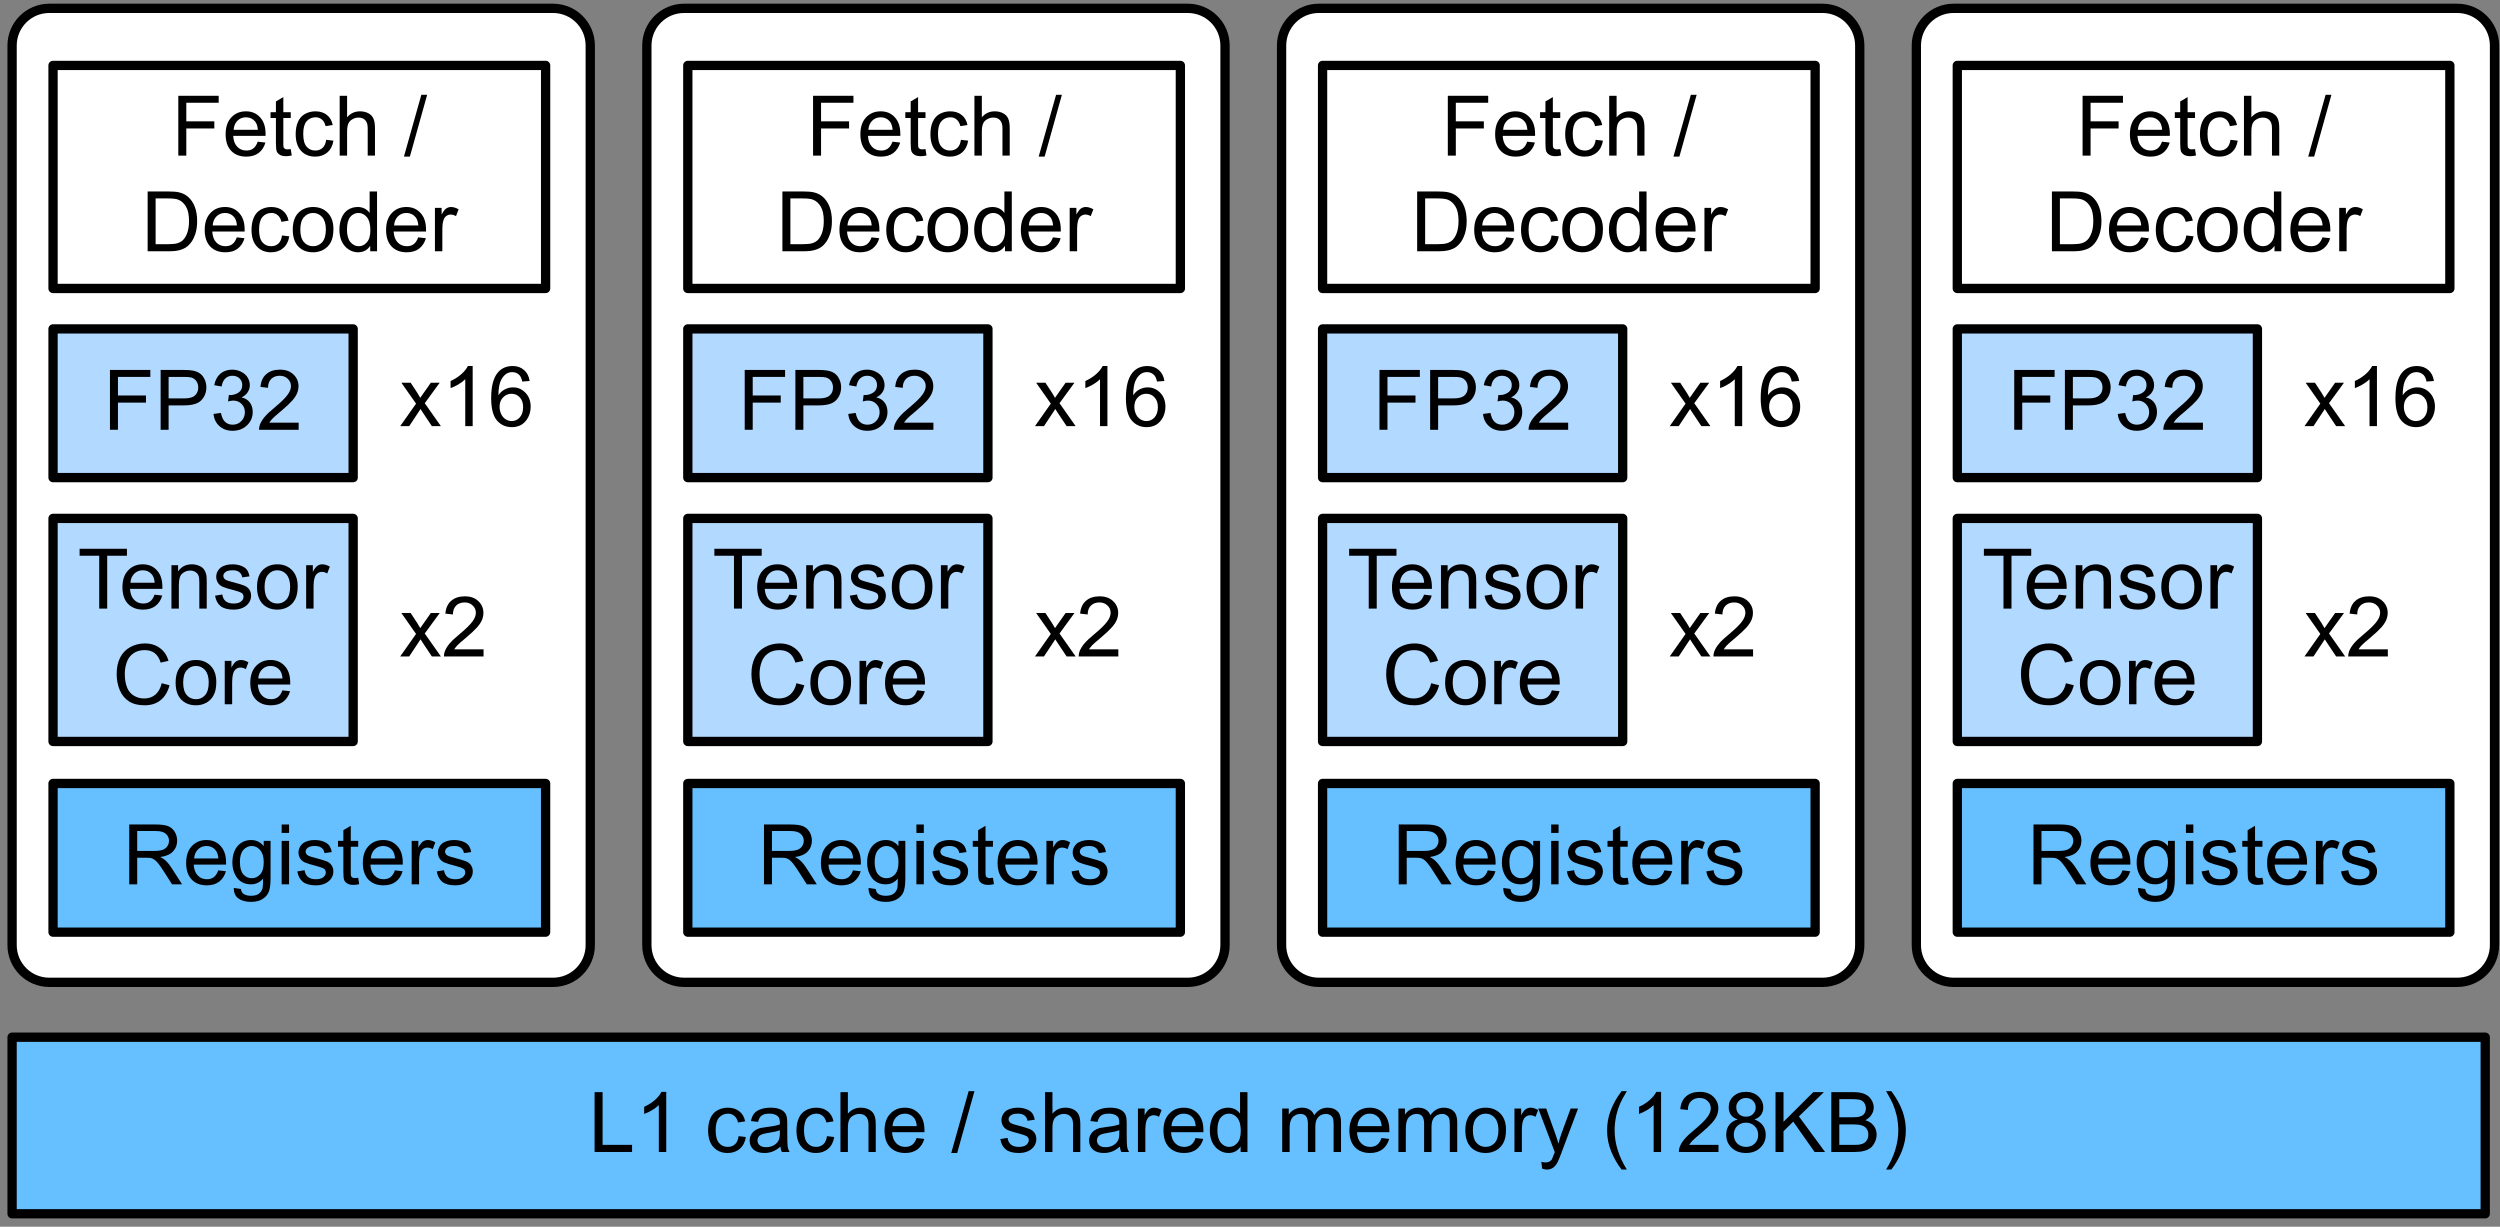 <?xml version="1.0" encoding="UTF-8"?>
<svg xmlns="http://www.w3.org/2000/svg" xmlns:xlink="http://www.w3.org/1999/xlink" width="269pt" height="132pt" viewBox="0 0 269 132" version="1.1">
<rect x="0" y="0" width="269" height="132" fill="#808080" stroke="none"/>
<defs>
<g>
<symbol overflow="visible" id="glyph0-0">
<path style="stroke:none;" d="M 1.125 0 L 1.125 -5.625 L 5.625 -5.625 L 5.625 0 Z M 1.266 -0.141 L 5.484 -0.141 L 5.484 -5.484 L 1.266 -5.484 Z M 1.266 -0.141 "/>
</symbol>
<symbol overflow="visible" id="glyph0-1">
<path style="stroke:none;" d="M 0.734 0 L 0.734 -6.438 L 5.078 -6.438 L 5.078 -5.688 L 1.594 -5.688 L 1.594 -3.688 L 4.609 -3.688 L 4.609 -2.922 L 1.594 -2.922 L 1.594 0 Z M 0.734 0 "/>
</symbol>
<symbol overflow="visible" id="glyph0-2">
<path style="stroke:none;" d="M 0.688 0 L 0.688 -6.438 L 3.125 -6.438 C 3.551 -6.438 3.879 -6.414 4.109 -6.375 C 4.422 -6.32 4.68 -6.223 4.891 -6.078 C 5.109 -5.93 5.281 -5.723 5.406 -5.453 C 5.539 -5.191 5.609 -4.898 5.609 -4.578 C 5.609 -4.023 5.43 -3.562 5.078 -3.188 C 4.734 -2.812 4.109 -2.625 3.203 -2.625 L 1.547 -2.625 L 1.547 0 Z M 1.547 -3.375 L 3.219 -3.375 C 3.758 -3.375 4.145 -3.477 4.375 -3.688 C 4.613 -3.895 4.734 -4.18 4.734 -4.547 C 4.734 -4.816 4.664 -5.047 4.531 -5.234 C 4.395 -5.43 4.211 -5.562 3.984 -5.625 C 3.848 -5.664 3.582 -5.688 3.188 -5.688 L 1.547 -5.688 Z M 1.547 -3.375 "/>
</symbol>
<symbol overflow="visible" id="glyph0-3">
<path style="stroke:none;" d="M 0.375 -1.703 L 1.172 -1.812 C 1.266 -1.363 1.414 -1.039 1.625 -0.844 C 1.844 -0.645 2.113 -0.547 2.438 -0.547 C 2.801 -0.547 3.109 -0.672 3.359 -0.922 C 3.617 -1.18 3.75 -1.504 3.75 -1.891 C 3.75 -2.254 3.629 -2.551 3.391 -2.781 C 3.16 -3.02 2.863 -3.141 2.5 -3.141 C 2.344 -3.141 2.156 -3.109 1.938 -3.047 L 2.031 -3.75 C 2.082 -3.738 2.125 -3.734 2.156 -3.734 C 2.488 -3.734 2.789 -3.82 3.062 -4 C 3.332 -4.176 3.469 -4.445 3.469 -4.812 C 3.469 -5.102 3.367 -5.344 3.172 -5.531 C 2.973 -5.719 2.719 -5.812 2.406 -5.812 C 2.102 -5.812 1.848 -5.711 1.641 -5.516 C 1.441 -5.328 1.312 -5.039 1.25 -4.656 L 0.453 -4.797 C 0.555 -5.328 0.773 -5.738 1.109 -6.031 C 1.453 -6.32 1.879 -6.469 2.391 -6.469 C 2.742 -6.469 3.066 -6.391 3.359 -6.234 C 3.66 -6.086 3.891 -5.883 4.047 -5.625 C 4.203 -5.363 4.281 -5.086 4.281 -4.797 C 4.281 -4.516 4.203 -4.258 4.047 -4.031 C 3.898 -3.801 3.68 -3.617 3.391 -3.484 C 3.773 -3.398 4.07 -3.219 4.281 -2.938 C 4.488 -2.664 4.594 -2.32 4.594 -1.906 C 4.594 -1.344 4.383 -0.863 3.969 -0.469 C 3.562 -0.082 3.047 0.109 2.422 0.109 C 1.859 0.109 1.391 -0.055 1.016 -0.391 C 0.641 -0.723 0.426 -1.16 0.375 -1.703 Z M 0.375 -1.703 "/>
</symbol>
<symbol overflow="visible" id="glyph0-4">
<path style="stroke:none;" d="M 4.531 -0.766 L 4.531 0 L 0.266 0 C 0.266 -0.188 0.297 -0.367 0.359 -0.547 C 0.473 -0.836 0.648 -1.125 0.891 -1.406 C 1.129 -1.688 1.473 -2.008 1.922 -2.375 C 2.617 -2.957 3.086 -3.414 3.328 -3.75 C 3.578 -4.082 3.703 -4.398 3.703 -4.703 C 3.703 -5.016 3.586 -5.273 3.359 -5.484 C 3.141 -5.703 2.852 -5.812 2.5 -5.812 C 2.113 -5.812 1.805 -5.695 1.578 -5.469 C 1.348 -5.238 1.234 -4.922 1.234 -4.516 L 0.422 -4.609 C 0.473 -5.211 0.68 -5.672 1.047 -5.984 C 1.41 -6.305 1.898 -6.469 2.516 -6.469 C 3.129 -6.469 3.613 -6.297 3.969 -5.953 C 4.332 -5.609 4.516 -5.188 4.516 -4.688 C 4.516 -4.426 4.461 -4.172 4.359 -3.922 C 4.254 -3.672 4.078 -3.406 3.828 -3.125 C 3.586 -2.852 3.188 -2.477 2.625 -2 C 2.145 -1.602 1.836 -1.332 1.703 -1.188 C 1.566 -1.039 1.457 -0.898 1.375 -0.766 Z M 4.531 -0.766 "/>
</symbol>
<symbol overflow="visible" id="glyph0-5">
<path style="stroke:none;" d="M 3.781 -1.5 L 4.609 -1.406 C 4.473 -0.926 4.227 -0.551 3.875 -0.281 C 3.531 -0.02 3.086 0.109 2.547 0.109 C 1.867 0.109 1.328 -0.098 0.922 -0.516 C 0.523 -0.941 0.328 -1.535 0.328 -2.297 C 0.328 -3.078 0.531 -3.68 0.938 -4.109 C 1.344 -4.547 1.867 -4.766 2.516 -4.766 C 3.141 -4.766 3.645 -4.551 4.031 -4.125 C 4.426 -3.707 4.625 -3.113 4.625 -2.344 C 4.625 -2.289 4.625 -2.219 4.625 -2.125 L 1.141 -2.125 C 1.172 -1.613 1.316 -1.223 1.578 -0.953 C 1.836 -0.68 2.164 -0.547 2.562 -0.547 C 2.852 -0.547 3.098 -0.617 3.297 -0.766 C 3.504 -0.922 3.664 -1.164 3.781 -1.5 Z M 1.188 -2.781 L 3.797 -2.781 C 3.766 -3.176 3.664 -3.473 3.5 -3.672 C 3.25 -3.973 2.922 -4.125 2.516 -4.125 C 2.148 -4.125 1.844 -4 1.594 -3.75 C 1.352 -3.508 1.219 -3.188 1.188 -2.781 Z M 1.188 -2.781 "/>
</symbol>
<symbol overflow="visible" id="glyph0-6">
<path style="stroke:none;" d="M 2.328 -0.703 L 2.438 -0.016 C 2.207 0.035 2.008 0.062 1.844 0.062 C 1.551 0.062 1.328 0.016 1.172 -0.078 C 1.016 -0.172 0.898 -0.289 0.828 -0.438 C 0.766 -0.582 0.734 -0.891 0.734 -1.359 L 0.734 -4.047 L 0.156 -4.047 L 0.156 -4.672 L 0.734 -4.672 L 0.734 -5.828 L 1.531 -6.297 L 1.531 -4.672 L 2.328 -4.672 L 2.328 -4.047 L 1.531 -4.047 L 1.531 -1.328 C 1.531 -1.098 1.539 -0.953 1.562 -0.891 C 1.594 -0.828 1.641 -0.773 1.703 -0.734 C 1.766 -0.691 1.852 -0.672 1.969 -0.672 C 2.062 -0.672 2.18 -0.68 2.328 -0.703 Z M 2.328 -0.703 "/>
</symbol>
<symbol overflow="visible" id="glyph0-7">
<path style="stroke:none;" d="M 3.641 -1.703 L 4.422 -1.609 C 4.336 -1.066 4.117 -0.645 3.766 -0.344 C 3.41 -0.039 2.977 0.109 2.469 0.109 C 1.832 0.109 1.32 -0.098 0.938 -0.516 C 0.551 -0.93 0.359 -1.531 0.359 -2.312 C 0.359 -2.82 0.441 -3.266 0.609 -3.641 C 0.773 -4.016 1.023 -4.297 1.359 -4.484 C 1.703 -4.672 2.078 -4.766 2.484 -4.766 C 2.984 -4.766 3.395 -4.633 3.719 -4.375 C 4.039 -4.125 4.25 -3.766 4.344 -3.297 L 3.578 -3.172 C 3.504 -3.484 3.375 -3.719 3.188 -3.875 C 3 -4.039 2.773 -4.125 2.516 -4.125 C 2.109 -4.125 1.781 -3.977 1.531 -3.688 C 1.289 -3.406 1.172 -2.957 1.172 -2.344 C 1.172 -1.707 1.289 -1.25 1.531 -0.969 C 1.77 -0.688 2.082 -0.547 2.469 -0.547 C 2.781 -0.547 3.039 -0.641 3.25 -0.828 C 3.457 -1.016 3.586 -1.305 3.641 -1.703 Z M 3.641 -1.703 "/>
</symbol>
<symbol overflow="visible" id="glyph0-8">
<path style="stroke:none;" d="M 0.594 0 L 0.594 -6.438 L 1.391 -6.438 L 1.391 -4.125 C 1.754 -4.551 2.219 -4.766 2.781 -4.766 C 3.125 -4.766 3.422 -4.695 3.672 -4.562 C 3.93 -4.426 4.113 -4.238 4.219 -4 C 4.332 -3.758 4.391 -3.41 4.391 -2.953 L 4.391 0 L 3.609 0 L 3.609 -2.953 C 3.609 -3.348 3.52 -3.633 3.344 -3.812 C 3.176 -4 2.938 -4.094 2.625 -4.094 C 2.383 -4.094 2.16 -4.031 1.953 -3.906 C 1.742 -3.789 1.598 -3.629 1.516 -3.422 C 1.43 -3.211 1.391 -2.922 1.391 -2.547 L 1.391 0 Z M 0.594 0 "/>
</symbol>
<symbol overflow="visible" id="glyph0-9">
<path style="stroke:none;" d=""/>
</symbol>
<symbol overflow="visible" id="glyph0-10">
<path style="stroke:none;" d="M 0 0.109 L 1.875 -6.547 L 2.5 -6.547 L 0.641 0.109 Z M 0 0.109 "/>
</symbol>
<symbol overflow="visible" id="glyph0-11">
<path style="stroke:none;" d="M 0.688 0 L 0.688 -6.438 L 2.906 -6.438 C 3.414 -6.438 3.801 -6.406 4.062 -6.344 C 4.426 -6.258 4.738 -6.109 5 -5.891 C 5.344 -5.598 5.598 -5.227 5.766 -4.781 C 5.93 -4.344 6.016 -3.832 6.016 -3.25 C 6.016 -2.758 5.957 -2.328 5.844 -1.953 C 5.727 -1.578 5.582 -1.266 5.406 -1.016 C 5.227 -0.766 5.031 -0.566 4.812 -0.422 C 4.602 -0.285 4.348 -0.18 4.047 -0.109 C 3.754 -0.035 3.41 0 3.016 0 Z M 1.547 -0.766 L 2.922 -0.766 C 3.348 -0.766 3.68 -0.801 3.922 -0.875 C 4.16 -0.957 4.352 -1.07 4.5 -1.219 C 4.695 -1.414 4.852 -1.688 4.969 -2.031 C 5.082 -2.375 5.141 -2.785 5.141 -3.266 C 5.141 -3.941 5.031 -4.457 4.812 -4.812 C 4.594 -5.176 4.32 -5.422 4 -5.547 C 3.77 -5.641 3.406 -5.688 2.906 -5.688 L 1.547 -5.688 Z M 1.547 -0.766 "/>
</symbol>
<symbol overflow="visible" id="glyph0-12">
<path style="stroke:none;" d="M 0.297 -2.328 C 0.297 -3.191 0.535 -3.832 1.016 -4.25 C 1.422 -4.594 1.91 -4.766 2.484 -4.766 C 3.129 -4.766 3.656 -4.555 4.062 -4.141 C 4.469 -3.723 4.672 -3.145 4.672 -2.406 C 4.672 -1.801 4.578 -1.328 4.391 -0.984 C 4.211 -0.641 3.953 -0.367 3.609 -0.172 C 3.266 0.016 2.891 0.109 2.484 0.109 C 1.828 0.109 1.297 -0.098 0.891 -0.516 C 0.492 -0.941 0.297 -1.547 0.297 -2.328 Z M 1.109 -2.328 C 1.109 -1.734 1.238 -1.285 1.5 -0.984 C 1.758 -0.691 2.086 -0.547 2.484 -0.547 C 2.879 -0.547 3.207 -0.691 3.469 -0.984 C 3.727 -1.285 3.859 -1.742 3.859 -2.359 C 3.859 -2.93 3.727 -3.367 3.469 -3.672 C 3.207 -3.973 2.879 -4.125 2.484 -4.125 C 2.086 -4.125 1.758 -3.973 1.5 -3.672 C 1.238 -3.379 1.109 -2.93 1.109 -2.328 Z M 1.109 -2.328 "/>
</symbol>
<symbol overflow="visible" id="glyph0-13">
<path style="stroke:none;" d="M 3.625 0 L 3.625 -0.594 C 3.32 -0.125 2.883 0.109 2.312 0.109 C 1.945 0.109 1.609 0.004 1.297 -0.203 C 0.984 -0.41 0.738 -0.695 0.562 -1.062 C 0.395 -1.426 0.312 -1.848 0.312 -2.328 C 0.312 -2.797 0.391 -3.219 0.547 -3.594 C 0.703 -3.977 0.93 -4.27 1.234 -4.469 C 1.547 -4.664 1.895 -4.766 2.281 -4.766 C 2.562 -4.766 2.812 -4.707 3.031 -4.594 C 3.25 -4.477 3.426 -4.32 3.562 -4.125 L 3.562 -6.438 L 4.359 -6.438 L 4.359 0 Z M 1.125 -2.328 C 1.125 -1.734 1.25 -1.285 1.5 -0.984 C 1.75 -0.691 2.047 -0.547 2.391 -0.547 C 2.734 -0.547 3.023 -0.688 3.266 -0.969 C 3.516 -1.25 3.641 -1.68 3.641 -2.266 C 3.641 -2.898 3.516 -3.367 3.266 -3.672 C 3.016 -3.973 2.711 -4.125 2.359 -4.125 C 2.004 -4.125 1.707 -3.977 1.469 -3.688 C 1.238 -3.395 1.125 -2.941 1.125 -2.328 Z M 1.125 -2.328 "/>
</symbol>
<symbol overflow="visible" id="glyph0-14">
<path style="stroke:none;" d="M 0.578 0 L 0.578 -4.672 L 1.297 -4.672 L 1.297 -3.953 C 1.473 -4.285 1.641 -4.504 1.797 -4.609 C 1.953 -4.711 2.125 -4.766 2.312 -4.766 C 2.57 -4.766 2.844 -4.68 3.125 -4.516 L 2.844 -3.781 C 2.656 -3.895 2.461 -3.953 2.266 -3.953 C 2.098 -3.953 1.941 -3.898 1.797 -3.797 C 1.66 -3.691 1.562 -3.547 1.5 -3.359 C 1.414 -3.078 1.375 -2.77 1.375 -2.438 L 1.375 0 Z M 0.578 0 "/>
</symbol>
<symbol overflow="visible" id="glyph0-15">
<path style="stroke:none;" d="M 0.703 0 L 0.703 -6.438 L 3.562 -6.438 C 4.133 -6.438 4.57 -6.379 4.875 -6.266 C 5.176 -6.148 5.414 -5.945 5.594 -5.656 C 5.77 -5.363 5.859 -5.039 5.859 -4.688 C 5.859 -4.227 5.707 -3.844 5.406 -3.531 C 5.113 -3.219 4.66 -3.02 4.047 -2.938 C 4.266 -2.82 4.438 -2.711 4.562 -2.609 C 4.812 -2.379 5.047 -2.094 5.266 -1.75 L 6.391 0 L 5.312 0 L 4.453 -1.344 C 4.211 -1.727 4.008 -2.02 3.844 -2.219 C 3.688 -2.426 3.539 -2.57 3.406 -2.656 C 3.281 -2.738 3.156 -2.797 3.031 -2.828 C 2.926 -2.848 2.766 -2.859 2.547 -2.859 L 1.562 -2.859 L 1.562 0 Z M 1.562 -3.594 L 3.391 -3.594 C 3.785 -3.594 4.094 -3.633 4.312 -3.719 C 4.531 -3.801 4.695 -3.93 4.812 -4.109 C 4.926 -4.285 4.984 -4.477 4.984 -4.688 C 4.984 -4.988 4.867 -5.238 4.641 -5.438 C 4.422 -5.633 4.07 -5.734 3.594 -5.734 L 1.562 -5.734 Z M 1.562 -3.594 "/>
</symbol>
<symbol overflow="visible" id="glyph0-16">
<path style="stroke:none;" d="M 0.453 0.391 L 1.219 0.5 C 1.25 0.738 1.336 0.91 1.484 1.016 C 1.68 1.16 1.953 1.234 2.297 1.234 C 2.66 1.234 2.941 1.16 3.141 1.016 C 3.336 0.867 3.473 0.664 3.547 0.406 C 3.586 0.238 3.602 -0.098 3.594 -0.609 C 3.25 -0.203 2.82 0 2.312 0 C 1.664 0 1.164 -0.227 0.812 -0.688 C 0.469 -1.156 0.297 -1.711 0.297 -2.359 C 0.297 -2.805 0.375 -3.219 0.531 -3.594 C 0.695 -3.969 0.93 -4.254 1.234 -4.453 C 1.535 -4.66 1.895 -4.766 2.312 -4.766 C 2.863 -4.766 3.316 -4.547 3.672 -4.109 L 3.672 -4.672 L 4.406 -4.672 L 4.406 -0.641 C 4.406 0.086 4.328 0.602 4.172 0.906 C 4.023 1.207 3.789 1.445 3.469 1.625 C 3.156 1.801 2.766 1.891 2.297 1.891 C 1.734 1.891 1.281 1.766 0.938 1.516 C 0.602 1.266 0.441 0.891 0.453 0.391 Z M 1.109 -2.422 C 1.109 -1.805 1.227 -1.359 1.469 -1.078 C 1.707 -0.797 2.008 -0.656 2.375 -0.656 C 2.738 -0.656 3.047 -0.797 3.297 -1.078 C 3.547 -1.359 3.672 -1.797 3.672 -2.391 C 3.672 -2.961 3.539 -3.395 3.281 -3.688 C 3.031 -3.977 2.727 -4.125 2.375 -4.125 C 2.02 -4.125 1.719 -3.977 1.469 -3.688 C 1.227 -3.406 1.109 -2.984 1.109 -2.422 Z M 1.109 -2.422 "/>
</symbol>
<symbol overflow="visible" id="glyph0-17">
<path style="stroke:none;" d="M 0.594 -5.531 L 0.594 -6.438 L 1.391 -6.438 L 1.391 -5.531 Z M 0.594 0 L 0.594 -4.672 L 1.391 -4.672 L 1.391 0 Z M 0.594 0 "/>
</symbol>
<symbol overflow="visible" id="glyph0-18">
<path style="stroke:none;" d="M 0.281 -1.391 L 1.062 -1.516 C 1.102 -1.203 1.223 -0.961 1.422 -0.797 C 1.629 -0.629 1.91 -0.547 2.266 -0.547 C 2.629 -0.547 2.898 -0.617 3.078 -0.766 C 3.254 -0.91 3.344 -1.082 3.344 -1.281 C 3.344 -1.469 3.266 -1.609 3.109 -1.703 C 2.992 -1.773 2.723 -1.867 2.297 -1.984 C 1.711 -2.129 1.305 -2.254 1.078 -2.359 C 0.859 -2.461 0.691 -2.609 0.578 -2.797 C 0.461 -2.984 0.406 -3.191 0.406 -3.422 C 0.406 -3.629 0.453 -3.82 0.547 -4 C 0.641 -4.176 0.77 -4.328 0.938 -4.453 C 1.062 -4.535 1.227 -4.609 1.438 -4.672 C 1.656 -4.734 1.883 -4.766 2.125 -4.766 C 2.488 -4.766 2.805 -4.711 3.078 -4.609 C 3.359 -4.504 3.566 -4.363 3.703 -4.188 C 3.836 -4.008 3.93 -3.77 3.984 -3.469 L 3.203 -3.359 C 3.172 -3.598 3.066 -3.785 2.891 -3.922 C 2.723 -4.055 2.488 -4.125 2.188 -4.125 C 1.82 -4.125 1.562 -4.062 1.406 -3.938 C 1.25 -3.82 1.172 -3.68 1.172 -3.516 C 1.172 -3.41 1.203 -3.32 1.266 -3.25 C 1.328 -3.156 1.43 -3.082 1.578 -3.031 C 1.648 -3 1.879 -2.93 2.266 -2.828 C 2.828 -2.68 3.219 -2.562 3.438 -2.469 C 3.664 -2.375 3.844 -2.234 3.969 -2.047 C 4.094 -1.867 4.156 -1.645 4.156 -1.375 C 4.156 -1.102 4.078 -0.852 3.922 -0.625 C 3.766 -0.395 3.539 -0.211 3.25 -0.078 C 2.969 0.047 2.641 0.109 2.266 0.109 C 1.66 0.109 1.195 -0.016 0.875 -0.266 C 0.562 -0.523 0.363 -0.898 0.281 -1.391 Z M 0.281 -1.391 "/>
</symbol>
<symbol overflow="visible" id="glyph0-19">
<path style="stroke:none;" d="M 0.062 0 L 1.766 -2.422 L 0.188 -4.672 L 1.188 -4.672 L 1.906 -3.578 C 2.031 -3.367 2.133 -3.191 2.219 -3.047 C 2.352 -3.242 2.473 -3.414 2.578 -3.562 L 3.359 -4.672 L 4.312 -4.672 L 2.703 -2.469 L 4.438 0 L 3.469 0 L 2.5 -1.453 L 2.25 -1.844 L 1.031 0 Z M 0.062 0 "/>
</symbol>
<symbol overflow="visible" id="glyph0-20">
<path style="stroke:none;" d="M 3.359 0 L 2.562 0 L 2.562 -5.047 C 2.375 -4.859 2.125 -4.672 1.812 -4.484 C 1.5 -4.305 1.223 -4.176 0.984 -4.094 L 0.984 -4.859 C 1.422 -5.055 1.805 -5.301 2.141 -5.594 C 2.473 -5.895 2.707 -6.188 2.844 -6.469 L 3.359 -6.469 Z M 3.359 0 "/>
</symbol>
<symbol overflow="visible" id="glyph0-21">
<path style="stroke:none;" d="M 4.484 -4.859 L 3.688 -4.797 C 3.625 -5.109 3.523 -5.336 3.391 -5.484 C 3.18 -5.703 2.922 -5.812 2.609 -5.812 C 2.348 -5.812 2.125 -5.742 1.938 -5.609 C 1.688 -5.422 1.488 -5.156 1.344 -4.812 C 1.207 -4.469 1.133 -3.973 1.125 -3.328 C 1.312 -3.609 1.539 -3.816 1.812 -3.953 C 2.094 -4.098 2.383 -4.172 2.688 -4.172 C 3.219 -4.172 3.664 -3.977 4.031 -3.594 C 4.406 -3.207 4.594 -2.707 4.594 -2.094 C 4.594 -1.688 4.504 -1.305 4.328 -0.953 C 4.148 -0.609 3.91 -0.344 3.609 -0.156 C 3.305 0.02 2.961 0.109 2.578 0.109 C 1.922 0.109 1.383 -0.129 0.969 -0.609 C 0.551 -1.098 0.344 -1.898 0.344 -3.016 C 0.344 -4.254 0.57 -5.16 1.031 -5.734 C 1.426 -6.223 1.969 -6.469 2.656 -6.469 C 3.156 -6.469 3.566 -6.32 3.891 -6.031 C 4.211 -5.75 4.41 -5.359 4.484 -4.859 Z M 1.25 -2.094 C 1.25 -1.812 1.305 -1.547 1.422 -1.297 C 1.535 -1.055 1.695 -0.867 1.906 -0.734 C 2.113 -0.609 2.332 -0.547 2.562 -0.547 C 2.895 -0.547 3.18 -0.676 3.422 -0.938 C 3.66 -1.207 3.781 -1.578 3.781 -2.047 C 3.781 -2.492 3.66 -2.844 3.422 -3.094 C 3.191 -3.352 2.895 -3.484 2.531 -3.484 C 2.176 -3.484 1.875 -3.352 1.625 -3.094 C 1.375 -2.844 1.25 -2.508 1.25 -2.094 Z M 1.25 -2.094 "/>
</symbol>
<symbol overflow="visible" id="glyph0-22">
<path style="stroke:none;" d="M 0.656 0 L 0.656 -6.438 L 1.516 -6.438 L 1.516 -0.766 L 4.688 -0.766 L 4.688 0 Z M 0.656 0 "/>
</symbol>
<symbol overflow="visible" id="glyph0-23">
<path style="stroke:none;" d="M 3.641 -0.578 C 3.348 -0.328 3.066 -0.148 2.797 -0.047 C 2.523 0.055 2.234 0.109 1.922 0.109 C 1.41 0.109 1.016 -0.016 0.734 -0.266 C 0.461 -0.516 0.328 -0.836 0.328 -1.234 C 0.328 -1.461 0.379 -1.672 0.484 -1.859 C 0.586 -2.047 0.723 -2.195 0.891 -2.312 C 1.055 -2.426 1.242 -2.516 1.453 -2.578 C 1.609 -2.609 1.844 -2.645 2.156 -2.688 C 2.801 -2.758 3.273 -2.852 3.578 -2.969 C 3.578 -3.07 3.578 -3.141 3.578 -3.172 C 3.578 -3.492 3.504 -3.719 3.359 -3.844 C 3.148 -4.031 2.848 -4.125 2.453 -4.125 C 2.078 -4.125 1.801 -4.055 1.625 -3.922 C 1.445 -3.797 1.316 -3.566 1.234 -3.234 L 0.469 -3.328 C 0.531 -3.66 0.641 -3.926 0.797 -4.125 C 0.961 -4.332 1.195 -4.488 1.5 -4.594 C 1.812 -4.707 2.164 -4.766 2.562 -4.766 C 2.969 -4.766 3.289 -4.719 3.531 -4.625 C 3.781 -4.531 3.961 -4.41 4.078 -4.266 C 4.203 -4.129 4.285 -3.953 4.328 -3.734 C 4.359 -3.598 4.375 -3.359 4.375 -3.016 L 4.375 -1.953 C 4.375 -1.223 4.391 -0.758 4.422 -0.562 C 4.453 -0.363 4.52 -0.176 4.625 0 L 3.797 0 C 3.711 -0.164 3.66 -0.359 3.641 -0.578 Z M 3.578 -2.344 C 3.285 -2.227 2.852 -2.129 2.281 -2.047 C 1.957 -1.992 1.727 -1.938 1.594 -1.875 C 1.457 -1.82 1.352 -1.738 1.281 -1.625 C 1.207 -1.508 1.172 -1.383 1.172 -1.25 C 1.172 -1.039 1.25 -0.863 1.406 -0.719 C 1.562 -0.582 1.797 -0.516 2.109 -0.516 C 2.41 -0.516 2.68 -0.582 2.922 -0.719 C 3.16 -0.852 3.336 -1.035 3.453 -1.266 C 3.535 -1.441 3.578 -1.703 3.578 -2.047 Z M 3.578 -2.344 "/>
</symbol>
<symbol overflow="visible" id="glyph0-24">
<path style="stroke:none;" d="M 0.594 0 L 0.594 -4.672 L 1.297 -4.672 L 1.297 -4.016 C 1.441 -4.242 1.633 -4.426 1.875 -4.562 C 2.125 -4.695 2.406 -4.766 2.719 -4.766 C 3.062 -4.766 3.344 -4.691 3.562 -4.547 C 3.781 -4.41 3.938 -4.211 4.031 -3.953 C 4.406 -4.492 4.883 -4.766 5.469 -4.766 C 5.938 -4.766 6.297 -4.633 6.547 -4.375 C 6.797 -4.125 6.922 -3.734 6.922 -3.203 L 6.922 0 L 6.125 0 L 6.125 -2.938 C 6.125 -3.258 6.098 -3.488 6.047 -3.625 C 6.004 -3.758 5.914 -3.867 5.781 -3.953 C 5.645 -4.047 5.484 -4.094 5.297 -4.094 C 4.973 -4.094 4.703 -3.984 4.484 -3.766 C 4.266 -3.547 4.156 -3.195 4.156 -2.719 L 4.156 0 L 3.359 0 L 3.359 -3.031 C 3.359 -3.383 3.297 -3.648 3.172 -3.828 C 3.047 -4.004 2.836 -4.094 2.547 -4.094 C 2.316 -4.094 2.109 -4.031 1.922 -3.906 C 1.734 -3.789 1.598 -3.617 1.516 -3.391 C 1.43 -3.172 1.391 -2.848 1.391 -2.422 L 1.391 0 Z M 0.594 0 "/>
</symbol>
<symbol overflow="visible" id="glyph0-25">
<path style="stroke:none;" d="M 0.562 1.797 L 0.469 1.062 C 0.645 1.102 0.797 1.125 0.922 1.125 C 1.098 1.125 1.238 1.094 1.344 1.031 C 1.445 0.977 1.535 0.898 1.609 0.797 C 1.648 0.711 1.727 0.516 1.844 0.203 C 1.863 0.16 1.891 0.098 1.922 0.016 L 0.141 -4.672 L 1 -4.672 L 1.969 -1.969 C 2.094 -1.625 2.207 -1.266 2.312 -0.891 C 2.395 -1.242 2.5 -1.598 2.625 -1.953 L 3.625 -4.672 L 4.422 -4.672 L 2.641 0.078 C 2.453 0.586 2.305 0.941 2.203 1.141 C 2.055 1.398 1.895 1.586 1.719 1.703 C 1.539 1.828 1.32 1.891 1.062 1.891 C 0.914 1.891 0.75 1.859 0.562 1.797 Z M 0.562 1.797 "/>
</symbol>
<symbol overflow="visible" id="glyph0-26">
<path style="stroke:none;" d="M 2.109 1.891 C 1.672 1.336 1.301 0.695 1 -0.031 C 0.695 -0.77 0.547 -1.535 0.547 -2.328 C 0.547 -3.023 0.66 -3.695 0.891 -4.344 C 1.148 -5.082 1.555 -5.816 2.109 -6.547 L 2.672 -6.547 C 2.316 -5.941 2.082 -5.508 1.969 -5.25 C 1.789 -4.844 1.648 -4.422 1.547 -3.984 C 1.422 -3.43 1.359 -2.879 1.359 -2.328 C 1.359 -0.922 1.797 0.484 2.672 1.891 Z M 2.109 1.891 "/>
</symbol>
<symbol overflow="visible" id="glyph0-27">
<path style="stroke:none;" d="M 1.594 -3.5 C 1.258 -3.613 1.016 -3.781 0.859 -4 C 0.703 -4.227 0.625 -4.5 0.625 -4.812 C 0.625 -5.281 0.789 -5.672 1.125 -5.984 C 1.469 -6.305 1.914 -6.469 2.469 -6.469 C 3.031 -6.469 3.484 -6.301 3.828 -5.969 C 4.172 -5.645 4.344 -5.25 4.344 -4.781 C 4.344 -4.488 4.266 -4.227 4.109 -4 C 3.953 -3.781 3.711 -3.613 3.391 -3.5 C 3.785 -3.363 4.086 -3.148 4.297 -2.859 C 4.504 -2.578 4.609 -2.238 4.609 -1.844 C 4.609 -1.289 4.41 -0.828 4.016 -0.453 C 3.629 -0.078 3.117 0.109 2.484 0.109 C 1.848 0.109 1.332 -0.078 0.938 -0.453 C 0.551 -0.828 0.359 -1.297 0.359 -1.859 C 0.359 -2.273 0.461 -2.625 0.672 -2.906 C 0.891 -3.195 1.195 -3.395 1.594 -3.5 Z M 1.438 -4.828 C 1.438 -4.523 1.531 -4.273 1.719 -4.078 C 1.914 -3.891 2.172 -3.797 2.484 -3.797 C 2.797 -3.797 3.047 -3.891 3.234 -4.078 C 3.43 -4.273 3.531 -4.516 3.531 -4.797 C 3.531 -5.078 3.43 -5.316 3.234 -5.516 C 3.035 -5.711 2.785 -5.812 2.484 -5.812 C 2.18 -5.812 1.93 -5.711 1.734 -5.516 C 1.535 -5.328 1.438 -5.098 1.438 -4.828 Z M 1.172 -1.859 C 1.172 -1.629 1.223 -1.41 1.328 -1.203 C 1.441 -0.992 1.602 -0.832 1.812 -0.719 C 2.02 -0.602 2.25 -0.547 2.5 -0.547 C 2.875 -0.547 3.18 -0.664 3.422 -0.906 C 3.672 -1.145 3.797 -1.453 3.797 -1.828 C 3.797 -2.211 3.672 -2.531 3.422 -2.781 C 3.172 -3.031 2.852 -3.156 2.469 -3.156 C 2.094 -3.156 1.781 -3.031 1.531 -2.781 C 1.289 -2.531 1.172 -2.223 1.172 -1.859 Z M 1.172 -1.859 "/>
</symbol>
<symbol overflow="visible" id="glyph0-28">
<path style="stroke:none;" d="M 0.656 0 L 0.656 -6.438 L 1.516 -6.438 L 1.516 -3.25 L 4.719 -6.438 L 5.859 -6.438 L 3.172 -3.828 L 5.984 0 L 4.859 0 L 2.562 -3.266 L 1.516 -2.234 L 1.516 0 Z M 0.656 0 "/>
</symbol>
<symbol overflow="visible" id="glyph0-29">
<path style="stroke:none;" d="M 0.656 0 L 0.656 -6.438 L 3.078 -6.438 C 3.566 -6.438 3.957 -6.367 4.25 -6.234 C 4.551 -6.109 4.785 -5.91 4.953 -5.641 C 5.129 -5.367 5.219 -5.086 5.219 -4.797 C 5.219 -4.516 5.141 -4.254 4.984 -4.016 C 4.836 -3.773 4.613 -3.578 4.312 -3.422 C 4.695 -3.305 4.992 -3.113 5.203 -2.844 C 5.422 -2.57 5.531 -2.25 5.531 -1.875 C 5.531 -1.57 5.461 -1.289 5.328 -1.031 C 5.203 -0.77 5.047 -0.566 4.859 -0.422 C 4.672 -0.285 4.438 -0.18 4.156 -0.109 C 3.875 -0.035 3.523 0 3.109 0 Z M 1.516 -3.734 L 2.906 -3.734 C 3.281 -3.734 3.551 -3.758 3.719 -3.812 C 3.938 -3.875 4.098 -3.977 4.203 -4.125 C 4.316 -4.281 4.375 -4.469 4.375 -4.688 C 4.375 -4.906 4.32 -5.094 4.219 -5.25 C 4.113 -5.414 3.969 -5.531 3.781 -5.594 C 3.594 -5.656 3.266 -5.688 2.797 -5.688 L 1.516 -5.688 Z M 1.516 -0.766 L 3.109 -0.766 C 3.391 -0.766 3.586 -0.773 3.703 -0.797 C 3.891 -0.828 4.051 -0.883 4.188 -0.969 C 4.32 -1.051 4.43 -1.172 4.516 -1.328 C 4.598 -1.484 4.641 -1.664 4.641 -1.875 C 4.641 -2.113 4.578 -2.32 4.453 -2.5 C 4.328 -2.676 4.156 -2.797 3.938 -2.859 C 3.719 -2.93 3.406 -2.969 3 -2.969 L 1.516 -2.969 Z M 1.516 -0.766 "/>
</symbol>
<symbol overflow="visible" id="glyph0-30">
<path style="stroke:none;" d="M 1.109 1.891 L 0.547 1.891 C 1.422 0.484 1.859 -0.922 1.859 -2.328 C 1.859 -2.879 1.797 -3.426 1.672 -3.969 C 1.566 -4.406 1.426 -4.828 1.25 -5.234 C 1.133 -5.492 0.898 -5.93 0.547 -6.547 L 1.109 -6.547 C 1.66 -5.816 2.066 -5.082 2.328 -4.344 C 2.555 -3.695 2.672 -3.023 2.672 -2.328 C 2.672 -1.535 2.52 -0.77 2.219 -0.031 C 1.914 0.695 1.547 1.336 1.109 1.891 Z M 1.109 1.891 "/>
</symbol>
<symbol overflow="visible" id="glyph0-31">
<path style="stroke:none;" d="M 2.328 0 L 2.328 -5.688 L 0.219 -5.688 L 0.219 -6.438 L 5.312 -6.438 L 5.312 -5.688 L 3.188 -5.688 L 3.188 0 Z M 2.328 0 "/>
</symbol>
<symbol overflow="visible" id="glyph0-32">
<path style="stroke:none;" d="M 0.594 0 L 0.594 -4.672 L 1.312 -4.672 L 1.312 -4 C 1.645 -4.508 2.141 -4.766 2.797 -4.766 C 3.078 -4.766 3.332 -4.711 3.562 -4.609 C 3.801 -4.516 3.977 -4.383 4.094 -4.219 C 4.207 -4.062 4.289 -3.867 4.344 -3.641 C 4.375 -3.492 4.391 -3.238 4.391 -2.875 L 4.391 0 L 3.594 0 L 3.594 -2.844 C 3.594 -3.164 3.562 -3.406 3.5 -3.562 C 3.438 -3.719 3.328 -3.844 3.172 -3.938 C 3.016 -4.039 2.832 -4.094 2.625 -4.094 C 2.289 -4.094 2 -3.984 1.75 -3.766 C 1.508 -3.555 1.391 -3.148 1.391 -2.547 L 1.391 0 Z M 0.594 0 "/>
</symbol>
<symbol overflow="visible" id="glyph0-33">
<path style="stroke:none;" d="M 5.297 -2.266 L 6.141 -2.047 C 5.961 -1.348 5.641 -0.812 5.172 -0.438 C 4.711 -0.07 4.145 0.109 3.469 0.109 C 2.781 0.109 2.219 -0.031 1.781 -0.312 C 1.344 -0.594 1.008 -1 0.781 -1.531 C 0.562 -2.07 0.453 -2.648 0.453 -3.266 C 0.453 -3.941 0.578 -4.531 0.828 -5.031 C 1.086 -5.531 1.453 -5.906 1.922 -6.156 C 2.398 -6.414 2.922 -6.547 3.484 -6.547 C 4.129 -6.547 4.672 -6.379 5.109 -6.047 C 5.555 -5.723 5.863 -5.266 6.031 -4.672 L 5.188 -4.484 C 5.039 -4.953 4.828 -5.289 4.547 -5.5 C 4.266 -5.719 3.906 -5.828 3.469 -5.828 C 2.977 -5.828 2.566 -5.707 2.234 -5.469 C 1.898 -5.227 1.664 -4.906 1.531 -4.5 C 1.395 -4.102 1.328 -3.695 1.328 -3.281 C 1.328 -2.727 1.406 -2.242 1.562 -1.828 C 1.727 -1.422 1.977 -1.117 2.312 -0.922 C 2.645 -0.723 3.008 -0.625 3.406 -0.625 C 3.883 -0.625 4.285 -0.758 4.609 -1.031 C 4.941 -1.312 5.172 -1.723 5.297 -2.266 Z M 5.297 -2.266 "/>
</symbol>
</g>
</defs>
<g id="surface1">
<path style="fill-rule:nonzero;fill:rgb(100%,100%,100%);fill-opacity:1;stroke-width:1;stroke-linecap:round;stroke-linejoin:round;stroke:rgb(0%,0%,0%);stroke-opacity:1;stroke-miterlimit:10;" d="M 352.301 128.898 L 406.512 128.898 C 408.719 128.898 410.512 130.691 410.512 132.898 L 410.512 229.699 C 410.512 231.91 408.719 233.699 406.512 233.699 L 352.301 233.699 C 350.09 233.699 348.301 231.91 348.301 229.699 L 348.301 132.898 C 348.301 130.691 350.09 128.898 352.301 128.898 Z M 352.301 128.898 " transform="matrix(1,0,0,1,-347,-128)"/>
<path style="fill-rule:nonzero;fill:rgb(69.804%,85.098%,100%);fill-opacity:1;stroke-width:1;stroke-linecap:round;stroke-linejoin:round;stroke:rgb(0%,0%,0%);stroke-opacity:1;stroke-miterlimit:10;" d="M 352.707 163.391 L 385 163.391 L 385 179.391 L 352.707 179.391 Z M 352.707 163.391 " transform="matrix(1,0,0,1,-347,-128)"/>
<g style="fill:rgb(0%,0%,0%);fill-opacity:1;">
  <use xlink:href="#glyph0-1" x="11.098" y="46.243"/>
</g>
<g style="fill:rgb(0%,0%,0%);fill-opacity:1;">
  <use xlink:href="#glyph0-2" x="16.595" y="46.243"/>
  <use xlink:href="#glyph0-3" x="22.598" y="46.243"/>
</g>
<g style="fill:rgb(0%,0%,0%);fill-opacity:1;">
  <use xlink:href="#glyph0-4" x="27.604" y="46.243"/>
</g>
<path style="fill-rule:nonzero;fill:rgb(100%,100%,100%);fill-opacity:1;stroke-width:1;stroke-linecap:round;stroke-linejoin:round;stroke:rgb(0%,0%,0%);stroke-opacity:1;stroke-miterlimit:10;" d="M 352.707 135.039 L 405.707 135.039 L 405.707 159.039 L 352.707 159.039 Z M 352.707 135.039 " transform="matrix(1,0,0,1,-347,-128)"/>
<g style="fill:rgb(0%,0%,0%);fill-opacity:1;">
  <use xlink:href="#glyph0-1" x="18.452" y="16.745"/>
</g>
<g style="fill:rgb(0%,0%,0%);fill-opacity:1;">
  <use xlink:href="#glyph0-5" x="23.95" y="16.745"/>
</g>
<g style="fill:rgb(0%,0%,0%);fill-opacity:1;">
  <use xlink:href="#glyph0-6" x="28.955" y="16.745"/>
</g>
<g style="fill:rgb(0%,0%,0%);fill-opacity:1;">
  <use xlink:href="#glyph0-7" x="31.456" y="16.745"/>
  <use xlink:href="#glyph0-8" x="35.956" y="16.745"/>
</g>
<g style="fill:rgb(0%,0%,0%);fill-opacity:1;">
  <use xlink:href="#glyph0-9" x="40.961" y="16.745"/>
</g>
<g style="fill:rgb(0%,0%,0%);fill-opacity:1;">
  <use xlink:href="#glyph0-10" x="43.462" y="16.745"/>
</g>
<g style="fill:rgb(0%,0%,0%);fill-opacity:1;">
  <use xlink:href="#glyph0-11" x="15.198" y="27.039"/>
</g>
<g style="fill:rgb(0%,0%,0%);fill-opacity:1;">
  <use xlink:href="#glyph0-5" x="21.698" y="27.039"/>
</g>
<g style="fill:rgb(0%,0%,0%);fill-opacity:1;">
  <use xlink:href="#glyph0-7" x="26.704" y="27.039"/>
  <use xlink:href="#glyph0-12" x="31.204" y="27.039"/>
</g>
<g style="fill:rgb(0%,0%,0%);fill-opacity:1;">
  <use xlink:href="#glyph0-13" x="36.21" y="27.039"/>
</g>
<g style="fill:rgb(0%,0%,0%);fill-opacity:1;">
  <use xlink:href="#glyph0-5" x="41.215" y="27.039"/>
</g>
<g style="fill:rgb(0%,0%,0%);fill-opacity:1;">
  <use xlink:href="#glyph0-14" x="46.221" y="27.039"/>
</g>
<path style="fill-rule:nonzero;fill:rgb(39.999%,74.902%,100%);fill-opacity:1;stroke-width:1;stroke-linecap:round;stroke-linejoin:round;stroke:rgb(0%,0%,0%);stroke-opacity:1;stroke-miterlimit:10;" d="M 352.707 212.301 L 405.707 212.301 L 405.707 228.301 L 352.707 228.301 Z M 352.707 212.301 " transform="matrix(1,0,0,1,-347,-128)"/>
<g style="fill:rgb(0%,0%,0%);fill-opacity:1;">
  <use xlink:href="#glyph0-15" x="13.201" y="95.153"/>
</g>
<g style="fill:rgb(0%,0%,0%);fill-opacity:1;">
  <use xlink:href="#glyph0-5" x="19.701" y="95.153"/>
</g>
<g style="fill:rgb(0%,0%,0%);fill-opacity:1;">
  <use xlink:href="#glyph0-16" x="24.706" y="95.153"/>
</g>
<g style="fill:rgb(0%,0%,0%);fill-opacity:1;">
  <use xlink:href="#glyph0-17" x="29.712" y="95.153"/>
</g>
<g style="fill:rgb(0%,0%,0%);fill-opacity:1;">
  <use xlink:href="#glyph0-18" x="31.712" y="95.153"/>
  <use xlink:href="#glyph0-6" x="36.212" y="95.153"/>
</g>
<g style="fill:rgb(0%,0%,0%);fill-opacity:1;">
  <use xlink:href="#glyph0-5" x="38.712" y="95.153"/>
</g>
<g style="fill:rgb(0%,0%,0%);fill-opacity:1;">
  <use xlink:href="#glyph0-14" x="43.718" y="95.153"/>
  <use xlink:href="#glyph0-18" x="46.715" y="95.153"/>
</g>
<g style="fill:rgb(0%,0%,0%);fill-opacity:1;">
  <use xlink:href="#glyph0-19" x="43" y="45.853"/>
  <use xlink:href="#glyph0-20" x="47.5" y="45.853"/>
</g>
<g style="fill:rgb(0%,0%,0%);fill-opacity:1;">
  <use xlink:href="#glyph0-21" x="52.506" y="45.853"/>
</g>
<path style="fill-rule:nonzero;fill:rgb(39.999%,74.902%,100%);fill-opacity:1;stroke-width:1;stroke-linecap:round;stroke-linejoin:round;stroke:rgb(0%,0%,0%);stroke-opacity:1;stroke-miterlimit:10;" d="M 348.301 239.602 L 614.41 239.602 L 614.41 258.602 L 348.301 258.602 Z M 348.301 239.602 " transform="matrix(1,0,0,1,-347,-128)"/>
<g style="fill:rgb(0%,0%,0%);fill-opacity:1;">
  <use xlink:href="#glyph0-22" x="63.322" y="123.953"/>
</g>
<g style="fill:rgb(0%,0%,0%);fill-opacity:1;">
  <use xlink:href="#glyph0-20" x="68.328" y="123.953"/>
</g>
<g style="fill:rgb(0%,0%,0%);fill-opacity:1;">
  <use xlink:href="#glyph0-9" x="73.334" y="123.953"/>
</g>
<g style="fill:rgb(0%,0%,0%);fill-opacity:1;">
  <use xlink:href="#glyph0-7" x="75.834" y="123.953"/>
  <use xlink:href="#glyph0-23" x="80.334" y="123.953"/>
</g>
<g style="fill:rgb(0%,0%,0%);fill-opacity:1;">
  <use xlink:href="#glyph0-7" x="85.34" y="123.953"/>
  <use xlink:href="#glyph0-8" x="89.84" y="123.953"/>
</g>
<g style="fill:rgb(0%,0%,0%);fill-opacity:1;">
  <use xlink:href="#glyph0-5" x="94.846" y="123.953"/>
</g>
<g style="fill:rgb(0%,0%,0%);fill-opacity:1;">
  <use xlink:href="#glyph0-9" x="99.851" y="123.953"/>
</g>
<g style="fill:rgb(0%,0%,0%);fill-opacity:1;">
  <use xlink:href="#glyph0-10" x="102.352" y="123.953"/>
</g>
<g style="fill:rgb(0%,0%,0%);fill-opacity:1;">
  <use xlink:href="#glyph0-9" x="104.852" y="123.953"/>
</g>
<g style="fill:rgb(0%,0%,0%);fill-opacity:1;">
  <use xlink:href="#glyph0-18" x="107.352" y="123.953"/>
  <use xlink:href="#glyph0-8" x="111.852" y="123.953"/>
</g>
<g style="fill:rgb(0%,0%,0%);fill-opacity:1;">
  <use xlink:href="#glyph0-23" x="116.858" y="123.953"/>
</g>
<g style="fill:rgb(0%,0%,0%);fill-opacity:1;">
  <use xlink:href="#glyph0-14" x="121.864" y="123.953"/>
  <use xlink:href="#glyph0-5" x="124.861" y="123.953"/>
</g>
<g style="fill:rgb(0%,0%,0%);fill-opacity:1;">
  <use xlink:href="#glyph0-13" x="129.866" y="123.953"/>
</g>
<g style="fill:rgb(0%,0%,0%);fill-opacity:1;">
  <use xlink:href="#glyph0-9" x="134.872" y="123.953"/>
</g>
<g style="fill:rgb(0%,0%,0%);fill-opacity:1;">
  <use xlink:href="#glyph0-24" x="137.372" y="123.953"/>
  <use xlink:href="#glyph0-5" x="144.869" y="123.953"/>
</g>
<g style="fill:rgb(0%,0%,0%);fill-opacity:1;">
  <use xlink:href="#glyph0-24" x="149.875" y="123.953"/>
  <use xlink:href="#glyph0-12" x="157.372" y="123.953"/>
</g>
<g style="fill:rgb(0%,0%,0%);fill-opacity:1;">
  <use xlink:href="#glyph0-14" x="162.378" y="123.953"/>
  <use xlink:href="#glyph0-25" x="165.375" y="123.953"/>
  <use xlink:href="#glyph0-9" x="169.875" y="123.953"/>
</g>
<g style="fill:rgb(0%,0%,0%);fill-opacity:1;">
  <use xlink:href="#glyph0-26" x="172.375" y="123.953"/>
  <use xlink:href="#glyph0-20" x="175.372" y="123.953"/>
</g>
<g style="fill:rgb(0%,0%,0%);fill-opacity:1;">
  <use xlink:href="#glyph0-4" x="180.378" y="123.953"/>
</g>
<g style="fill:rgb(0%,0%,0%);fill-opacity:1;">
  <use xlink:href="#glyph0-27" x="185.384" y="123.953"/>
</g>
<g style="fill:rgb(0%,0%,0%);fill-opacity:1;">
  <use xlink:href="#glyph0-28" x="190.39" y="123.953"/>
  <use xlink:href="#glyph0-29" x="196.393" y="123.953"/>
  <use xlink:href="#glyph0-30" x="202.396" y="123.953"/>
</g>
<path style="fill-rule:nonzero;fill:rgb(69.804%,85.098%,100%);fill-opacity:1;stroke-width:1;stroke-linecap:round;stroke-linejoin:round;stroke:rgb(0%,0%,0%);stroke-opacity:1;stroke-miterlimit:10;" d="M 352.707 183.781 L 385 183.781 L 385 207.781 L 352.707 207.781 Z M 352.707 183.781 " transform="matrix(1,0,0,1,-347,-128)"/>
<g style="fill:rgb(0%,0%,0%);fill-opacity:1;">
  <use xlink:href="#glyph0-31" x="8.347" y="65.486"/>
</g>
<g style="fill:rgb(0%,0%,0%);fill-opacity:1;">
  <use xlink:href="#glyph0-5" x="12.847" y="65.486"/>
</g>
<g style="fill:rgb(0%,0%,0%);fill-opacity:1;">
  <use xlink:href="#glyph0-32" x="17.853" y="65.486"/>
</g>
<g style="fill:rgb(0%,0%,0%);fill-opacity:1;">
  <use xlink:href="#glyph0-18" x="22.859" y="65.486"/>
  <use xlink:href="#glyph0-12" x="27.359" y="65.486"/>
</g>
<g style="fill:rgb(0%,0%,0%);fill-opacity:1;">
  <use xlink:href="#glyph0-14" x="32.364" y="65.486"/>
  <use xlink:href="#glyph0-9" x="35.361" y="65.486"/>
</g>
<g style="fill:rgb(0%,0%,0%);fill-opacity:1;">
  <use xlink:href="#glyph0-33" x="12.1" y="75.781"/>
</g>
<g style="fill:rgb(0%,0%,0%);fill-opacity:1;">
  <use xlink:href="#glyph0-12" x="18.6" y="75.781"/>
</g>
<g style="fill:rgb(0%,0%,0%);fill-opacity:1;">
  <use xlink:href="#glyph0-14" x="23.605" y="75.781"/>
  <use xlink:href="#glyph0-5" x="26.602" y="75.781"/>
</g>
<g style="fill:rgb(0%,0%,0%);fill-opacity:1;">
  <use xlink:href="#glyph0-19" x="43" y="70.634"/>
  <use xlink:href="#glyph0-4" x="47.5" y="70.634"/>
</g>
<path style="fill-rule:nonzero;fill:rgb(100%,100%,100%);fill-opacity:1;stroke-width:1;stroke-linecap:round;stroke-linejoin:round;stroke:rgb(0%,0%,0%);stroke-opacity:1;stroke-miterlimit:10;" d="M 420.602 128.898 L 474.812 128.898 C 477.02 128.898 478.812 130.691 478.812 132.898 L 478.812 229.699 C 478.812 231.91 477.02 233.699 474.812 233.699 L 420.602 233.699 C 418.391 233.699 416.602 231.91 416.602 229.699 L 416.602 132.898 C 416.602 130.691 418.391 128.898 420.602 128.898 Z M 420.602 128.898 " transform="matrix(1,0,0,1,-347,-128)"/>
<path style="fill-rule:nonzero;fill:rgb(69.804%,85.098%,100%);fill-opacity:1;stroke-width:1;stroke-linecap:round;stroke-linejoin:round;stroke:rgb(0%,0%,0%);stroke-opacity:1;stroke-miterlimit:10;" d="M 421.008 163.391 L 453.301 163.391 L 453.301 179.391 L 421.008 179.391 Z M 421.008 163.391 " transform="matrix(1,0,0,1,-347,-128)"/>
<g style="fill:rgb(0%,0%,0%);fill-opacity:1;">
  <use xlink:href="#glyph0-1" x="79.398" y="46.243"/>
</g>
<g style="fill:rgb(0%,0%,0%);fill-opacity:1;">
  <use xlink:href="#glyph0-2" x="84.895" y="46.243"/>
  <use xlink:href="#glyph0-3" x="90.898" y="46.243"/>
</g>
<g style="fill:rgb(0%,0%,0%);fill-opacity:1;">
  <use xlink:href="#glyph0-4" x="95.904" y="46.243"/>
</g>
<path style="fill-rule:nonzero;fill:rgb(100%,100%,100%);fill-opacity:1;stroke-width:1;stroke-linecap:round;stroke-linejoin:round;stroke:rgb(0%,0%,0%);stroke-opacity:1;stroke-miterlimit:10;" d="M 421.008 135.039 L 474.008 135.039 L 474.008 159.039 L 421.008 159.039 Z M 421.008 135.039 " transform="matrix(1,0,0,1,-347,-128)"/>
<g style="fill:rgb(0%,0%,0%);fill-opacity:1;">
  <use xlink:href="#glyph0-1" x="86.752" y="16.745"/>
</g>
<g style="fill:rgb(0%,0%,0%);fill-opacity:1;">
  <use xlink:href="#glyph0-5" x="92.249" y="16.745"/>
</g>
<g style="fill:rgb(0%,0%,0%);fill-opacity:1;">
  <use xlink:href="#glyph0-6" x="97.255" y="16.745"/>
</g>
<g style="fill:rgb(0%,0%,0%);fill-opacity:1;">
  <use xlink:href="#glyph0-7" x="99.755" y="16.745"/>
  <use xlink:href="#glyph0-8" x="104.255" y="16.745"/>
</g>
<g style="fill:rgb(0%,0%,0%);fill-opacity:1;">
  <use xlink:href="#glyph0-9" x="109.261" y="16.745"/>
</g>
<g style="fill:rgb(0%,0%,0%);fill-opacity:1;">
  <use xlink:href="#glyph0-10" x="111.761" y="16.745"/>
</g>
<g style="fill:rgb(0%,0%,0%);fill-opacity:1;">
  <use xlink:href="#glyph0-11" x="83.498" y="27.039"/>
</g>
<g style="fill:rgb(0%,0%,0%);fill-opacity:1;">
  <use xlink:href="#glyph0-5" x="89.998" y="27.039"/>
</g>
<g style="fill:rgb(0%,0%,0%);fill-opacity:1;">
  <use xlink:href="#glyph0-7" x="95.004" y="27.039"/>
  <use xlink:href="#glyph0-12" x="99.504" y="27.039"/>
</g>
<g style="fill:rgb(0%,0%,0%);fill-opacity:1;">
  <use xlink:href="#glyph0-13" x="104.51" y="27.039"/>
</g>
<g style="fill:rgb(0%,0%,0%);fill-opacity:1;">
  <use xlink:href="#glyph0-5" x="109.515" y="27.039"/>
</g>
<g style="fill:rgb(0%,0%,0%);fill-opacity:1;">
  <use xlink:href="#glyph0-14" x="114.521" y="27.039"/>
</g>
<path style="fill-rule:nonzero;fill:rgb(39.999%,74.902%,100%);fill-opacity:1;stroke-width:1;stroke-linecap:round;stroke-linejoin:round;stroke:rgb(0%,0%,0%);stroke-opacity:1;stroke-miterlimit:10;" d="M 421.008 212.301 L 474.008 212.301 L 474.008 228.301 L 421.008 228.301 Z M 421.008 212.301 " transform="matrix(1,0,0,1,-347,-128)"/>
<g style="fill:rgb(0%,0%,0%);fill-opacity:1;">
  <use xlink:href="#glyph0-15" x="81.501" y="95.153"/>
</g>
<g style="fill:rgb(0%,0%,0%);fill-opacity:1;">
  <use xlink:href="#glyph0-5" x="88.001" y="95.153"/>
</g>
<g style="fill:rgb(0%,0%,0%);fill-opacity:1;">
  <use xlink:href="#glyph0-16" x="93.006" y="95.153"/>
</g>
<g style="fill:rgb(0%,0%,0%);fill-opacity:1;">
  <use xlink:href="#glyph0-17" x="98.012" y="95.153"/>
</g>
<g style="fill:rgb(0%,0%,0%);fill-opacity:1;">
  <use xlink:href="#glyph0-18" x="100.012" y="95.153"/>
  <use xlink:href="#glyph0-6" x="104.512" y="95.153"/>
</g>
<g style="fill:rgb(0%,0%,0%);fill-opacity:1;">
  <use xlink:href="#glyph0-5" x="107.012" y="95.153"/>
</g>
<g style="fill:rgb(0%,0%,0%);fill-opacity:1;">
  <use xlink:href="#glyph0-14" x="112.018" y="95.153"/>
  <use xlink:href="#glyph0-18" x="115.015" y="95.153"/>
</g>
<g style="fill:rgb(0%,0%,0%);fill-opacity:1;">
  <use xlink:href="#glyph0-19" x="111.3" y="45.853"/>
  <use xlink:href="#glyph0-20" x="115.8" y="45.853"/>
</g>
<g style="fill:rgb(0%,0%,0%);fill-opacity:1;">
  <use xlink:href="#glyph0-21" x="120.806" y="45.853"/>
</g>
<path style="fill-rule:nonzero;fill:rgb(69.804%,85.098%,100%);fill-opacity:1;stroke-width:1;stroke-linecap:round;stroke-linejoin:round;stroke:rgb(0%,0%,0%);stroke-opacity:1;stroke-miterlimit:10;" d="M 421.008 183.781 L 453.301 183.781 L 453.301 207.781 L 421.008 207.781 Z M 421.008 183.781 " transform="matrix(1,0,0,1,-347,-128)"/>
<g style="fill:rgb(0%,0%,0%);fill-opacity:1;">
  <use xlink:href="#glyph0-31" x="76.647" y="65.486"/>
</g>
<g style="fill:rgb(0%,0%,0%);fill-opacity:1;">
  <use xlink:href="#glyph0-5" x="81.147" y="65.486"/>
</g>
<g style="fill:rgb(0%,0%,0%);fill-opacity:1;">
  <use xlink:href="#glyph0-32" x="86.153" y="65.486"/>
</g>
<g style="fill:rgb(0%,0%,0%);fill-opacity:1;">
  <use xlink:href="#glyph0-18" x="91.159" y="65.486"/>
  <use xlink:href="#glyph0-12" x="95.659" y="65.486"/>
</g>
<g style="fill:rgb(0%,0%,0%);fill-opacity:1;">
  <use xlink:href="#glyph0-14" x="100.664" y="65.486"/>
  <use xlink:href="#glyph0-9" x="103.661" y="65.486"/>
</g>
<g style="fill:rgb(0%,0%,0%);fill-opacity:1;">
  <use xlink:href="#glyph0-33" x="80.4" y="75.781"/>
</g>
<g style="fill:rgb(0%,0%,0%);fill-opacity:1;">
  <use xlink:href="#glyph0-12" x="86.9" y="75.781"/>
</g>
<g style="fill:rgb(0%,0%,0%);fill-opacity:1;">
  <use xlink:href="#glyph0-14" x="91.906" y="75.781"/>
  <use xlink:href="#glyph0-5" x="94.903" y="75.781"/>
</g>
<g style="fill:rgb(0%,0%,0%);fill-opacity:1;">
  <use xlink:href="#glyph0-19" x="111.3" y="70.634"/>
  <use xlink:href="#glyph0-4" x="115.8" y="70.634"/>
</g>
<path style="fill-rule:nonzero;fill:rgb(100%,100%,100%);fill-opacity:1;stroke-width:1;stroke-linecap:round;stroke-linejoin:round;stroke:rgb(0%,0%,0%);stroke-opacity:1;stroke-miterlimit:10;" d="M 488.898 128.898 L 543.109 128.898 C 545.32 128.898 547.109 130.691 547.109 132.898 L 547.109 229.699 C 547.109 231.91 545.32 233.699 543.109 233.699 L 488.898 233.699 C 486.691 233.699 484.898 231.91 484.898 229.699 L 484.898 132.898 C 484.898 130.691 486.691 128.898 488.898 128.898 Z M 488.898 128.898 " transform="matrix(1,0,0,1,-347,-128)"/>
<path style="fill-rule:nonzero;fill:rgb(69.804%,85.098%,100%);fill-opacity:1;stroke-width:1;stroke-linecap:round;stroke-linejoin:round;stroke:rgb(0%,0%,0%);stroke-opacity:1;stroke-miterlimit:10;" d="M 489.309 163.391 L 521.602 163.391 L 521.602 179.391 L 489.309 179.391 Z M 489.309 163.391 " transform="matrix(1,0,0,1,-347,-128)"/>
<g style="fill:rgb(0%,0%,0%);fill-opacity:1;">
  <use xlink:href="#glyph0-1" x="147.698" y="46.243"/>
</g>
<g style="fill:rgb(0%,0%,0%);fill-opacity:1;">
  <use xlink:href="#glyph0-2" x="153.195" y="46.243"/>
  <use xlink:href="#glyph0-3" x="159.198" y="46.243"/>
</g>
<g style="fill:rgb(0%,0%,0%);fill-opacity:1;">
  <use xlink:href="#glyph0-4" x="164.204" y="46.243"/>
</g>
<path style="fill-rule:nonzero;fill:rgb(100%,100%,100%);fill-opacity:1;stroke-width:1;stroke-linecap:round;stroke-linejoin:round;stroke:rgb(0%,0%,0%);stroke-opacity:1;stroke-miterlimit:10;" d="M 489.309 135.039 L 542.309 135.039 L 542.309 159.039 L 489.309 159.039 Z M 489.309 135.039 " transform="matrix(1,0,0,1,-347,-128)"/>
<g style="fill:rgb(0%,0%,0%);fill-opacity:1;">
  <use xlink:href="#glyph0-1" x="155.052" y="16.745"/>
</g>
<g style="fill:rgb(0%,0%,0%);fill-opacity:1;">
  <use xlink:href="#glyph0-5" x="160.549" y="16.745"/>
</g>
<g style="fill:rgb(0%,0%,0%);fill-opacity:1;">
  <use xlink:href="#glyph0-6" x="165.555" y="16.745"/>
</g>
<g style="fill:rgb(0%,0%,0%);fill-opacity:1;">
  <use xlink:href="#glyph0-7" x="168.055" y="16.745"/>
  <use xlink:href="#glyph0-8" x="172.555" y="16.745"/>
</g>
<g style="fill:rgb(0%,0%,0%);fill-opacity:1;">
  <use xlink:href="#glyph0-9" x="177.561" y="16.745"/>
</g>
<g style="fill:rgb(0%,0%,0%);fill-opacity:1;">
  <use xlink:href="#glyph0-10" x="180.061" y="16.745"/>
</g>
<g style="fill:rgb(0%,0%,0%);fill-opacity:1;">
  <use xlink:href="#glyph0-11" x="151.798" y="27.039"/>
</g>
<g style="fill:rgb(0%,0%,0%);fill-opacity:1;">
  <use xlink:href="#glyph0-5" x="158.298" y="27.039"/>
</g>
<g style="fill:rgb(0%,0%,0%);fill-opacity:1;">
  <use xlink:href="#glyph0-7" x="163.304" y="27.039"/>
  <use xlink:href="#glyph0-12" x="167.804" y="27.039"/>
</g>
<g style="fill:rgb(0%,0%,0%);fill-opacity:1;">
  <use xlink:href="#glyph0-13" x="172.81" y="27.039"/>
</g>
<g style="fill:rgb(0%,0%,0%);fill-opacity:1;">
  <use xlink:href="#glyph0-5" x="177.815" y="27.039"/>
</g>
<g style="fill:rgb(0%,0%,0%);fill-opacity:1;">
  <use xlink:href="#glyph0-14" x="182.821" y="27.039"/>
</g>
<path style="fill-rule:nonzero;fill:rgb(39.999%,74.902%,100%);fill-opacity:1;stroke-width:1;stroke-linecap:round;stroke-linejoin:round;stroke:rgb(0%,0%,0%);stroke-opacity:1;stroke-miterlimit:10;" d="M 489.309 212.301 L 542.309 212.301 L 542.309 228.301 L 489.309 228.301 Z M 489.309 212.301 " transform="matrix(1,0,0,1,-347,-128)"/>
<g style="fill:rgb(0%,0%,0%);fill-opacity:1;">
  <use xlink:href="#glyph0-15" x="149.801" y="95.153"/>
</g>
<g style="fill:rgb(0%,0%,0%);fill-opacity:1;">
  <use xlink:href="#glyph0-5" x="156.301" y="95.153"/>
</g>
<g style="fill:rgb(0%,0%,0%);fill-opacity:1;">
  <use xlink:href="#glyph0-16" x="161.306" y="95.153"/>
</g>
<g style="fill:rgb(0%,0%,0%);fill-opacity:1;">
  <use xlink:href="#glyph0-17" x="166.312" y="95.153"/>
</g>
<g style="fill:rgb(0%,0%,0%);fill-opacity:1;">
  <use xlink:href="#glyph0-18" x="168.312" y="95.153"/>
  <use xlink:href="#glyph0-6" x="172.812" y="95.153"/>
</g>
<g style="fill:rgb(0%,0%,0%);fill-opacity:1;">
  <use xlink:href="#glyph0-5" x="175.312" y="95.153"/>
</g>
<g style="fill:rgb(0%,0%,0%);fill-opacity:1;">
  <use xlink:href="#glyph0-14" x="180.318" y="95.153"/>
  <use xlink:href="#glyph0-18" x="183.315" y="95.153"/>
</g>
<g style="fill:rgb(0%,0%,0%);fill-opacity:1;">
  <use xlink:href="#glyph0-19" x="179.6" y="45.853"/>
  <use xlink:href="#glyph0-20" x="184.1" y="45.853"/>
</g>
<g style="fill:rgb(0%,0%,0%);fill-opacity:1;">
  <use xlink:href="#glyph0-21" x="189.106" y="45.853"/>
</g>
<path style="fill-rule:nonzero;fill:rgb(69.804%,85.098%,100%);fill-opacity:1;stroke-width:1;stroke-linecap:round;stroke-linejoin:round;stroke:rgb(0%,0%,0%);stroke-opacity:1;stroke-miterlimit:10;" d="M 489.309 183.781 L 521.602 183.781 L 521.602 207.781 L 489.309 207.781 Z M 489.309 183.781 " transform="matrix(1,0,0,1,-347,-128)"/>
<g style="fill:rgb(0%,0%,0%);fill-opacity:1;">
  <use xlink:href="#glyph0-31" x="144.947" y="65.486"/>
</g>
<g style="fill:rgb(0%,0%,0%);fill-opacity:1;">
  <use xlink:href="#glyph0-5" x="149.447" y="65.486"/>
</g>
<g style="fill:rgb(0%,0%,0%);fill-opacity:1;">
  <use xlink:href="#glyph0-32" x="154.453" y="65.486"/>
</g>
<g style="fill:rgb(0%,0%,0%);fill-opacity:1;">
  <use xlink:href="#glyph0-18" x="159.459" y="65.486"/>
  <use xlink:href="#glyph0-12" x="163.959" y="65.486"/>
</g>
<g style="fill:rgb(0%,0%,0%);fill-opacity:1;">
  <use xlink:href="#glyph0-14" x="168.964" y="65.486"/>
  <use xlink:href="#glyph0-9" x="171.961" y="65.486"/>
</g>
<g style="fill:rgb(0%,0%,0%);fill-opacity:1;">
  <use xlink:href="#glyph0-33" x="148.7" y="75.781"/>
</g>
<g style="fill:rgb(0%,0%,0%);fill-opacity:1;">
  <use xlink:href="#glyph0-12" x="155.2" y="75.781"/>
</g>
<g style="fill:rgb(0%,0%,0%);fill-opacity:1;">
  <use xlink:href="#glyph0-14" x="160.206" y="75.781"/>
  <use xlink:href="#glyph0-5" x="163.202" y="75.781"/>
</g>
<g style="fill:rgb(0%,0%,0%);fill-opacity:1;">
  <use xlink:href="#glyph0-19" x="179.6" y="70.634"/>
  <use xlink:href="#glyph0-4" x="184.1" y="70.634"/>
</g>
<path style="fill-rule:nonzero;fill:rgb(100%,100%,100%);fill-opacity:1;stroke-width:1;stroke-linecap:round;stroke-linejoin:round;stroke:rgb(0%,0%,0%);stroke-opacity:1;stroke-miterlimit:10;" d="M 557.199 128.898 L 611.41 128.898 C 613.621 128.898 615.41 130.691 615.41 132.898 L 615.41 229.699 C 615.41 231.91 613.621 233.699 611.41 233.699 L 557.199 233.699 C 554.992 233.699 553.199 231.91 553.199 229.699 L 553.199 132.898 C 553.199 130.691 554.992 128.898 557.199 128.898 Z M 557.199 128.898 " transform="matrix(1,0,0,1,-347,-128)"/>
<path style="fill-rule:nonzero;fill:rgb(69.804%,85.098%,100%);fill-opacity:1;stroke-width:1;stroke-linecap:round;stroke-linejoin:round;stroke:rgb(0%,0%,0%);stroke-opacity:1;stroke-miterlimit:10;" d="M 557.605 163.391 L 589.898 163.391 L 589.898 179.391 L 557.605 179.391 Z M 557.605 163.391 " transform="matrix(1,0,0,1,-347,-128)"/>
<g style="fill:rgb(0%,0%,0%);fill-opacity:1;">
  <use xlink:href="#glyph0-1" x="215.998" y="46.243"/>
</g>
<g style="fill:rgb(0%,0%,0%);fill-opacity:1;">
  <use xlink:href="#glyph0-2" x="221.495" y="46.243"/>
  <use xlink:href="#glyph0-3" x="227.498" y="46.243"/>
</g>
<g style="fill:rgb(0%,0%,0%);fill-opacity:1;">
  <use xlink:href="#glyph0-4" x="232.504" y="46.243"/>
</g>
<path style="fill-rule:nonzero;fill:rgb(100%,100%,100%);fill-opacity:1;stroke-width:1;stroke-linecap:round;stroke-linejoin:round;stroke:rgb(0%,0%,0%);stroke-opacity:1;stroke-miterlimit:10;" d="M 557.605 135.039 L 610.605 135.039 L 610.605 159.039 L 557.605 159.039 Z M 557.605 135.039 " transform="matrix(1,0,0,1,-347,-128)"/>
<g style="fill:rgb(0%,0%,0%);fill-opacity:1;">
  <use xlink:href="#glyph0-1" x="223.352" y="16.745"/>
</g>
<g style="fill:rgb(0%,0%,0%);fill-opacity:1;">
  <use xlink:href="#glyph0-5" x="228.85" y="16.745"/>
</g>
<g style="fill:rgb(0%,0%,0%);fill-opacity:1;">
  <use xlink:href="#glyph0-6" x="233.855" y="16.745"/>
</g>
<g style="fill:rgb(0%,0%,0%);fill-opacity:1;">
  <use xlink:href="#glyph0-7" x="236.356" y="16.745"/>
  <use xlink:href="#glyph0-8" x="240.856" y="16.745"/>
</g>
<g style="fill:rgb(0%,0%,0%);fill-opacity:1;">
  <use xlink:href="#glyph0-9" x="245.861" y="16.745"/>
</g>
<g style="fill:rgb(0%,0%,0%);fill-opacity:1;">
  <use xlink:href="#glyph0-10" x="248.362" y="16.745"/>
</g>
<g style="fill:rgb(0%,0%,0%);fill-opacity:1;">
  <use xlink:href="#glyph0-11" x="220.098" y="27.039"/>
</g>
<g style="fill:rgb(0%,0%,0%);fill-opacity:1;">
  <use xlink:href="#glyph0-5" x="226.598" y="27.039"/>
</g>
<g style="fill:rgb(0%,0%,0%);fill-opacity:1;">
  <use xlink:href="#glyph0-7" x="231.604" y="27.039"/>
  <use xlink:href="#glyph0-12" x="236.104" y="27.039"/>
</g>
<g style="fill:rgb(0%,0%,0%);fill-opacity:1;">
  <use xlink:href="#glyph0-13" x="241.11" y="27.039"/>
</g>
<g style="fill:rgb(0%,0%,0%);fill-opacity:1;">
  <use xlink:href="#glyph0-5" x="246.115" y="27.039"/>
</g>
<g style="fill:rgb(0%,0%,0%);fill-opacity:1;">
  <use xlink:href="#glyph0-14" x="251.121" y="27.039"/>
</g>
<path style="fill-rule:nonzero;fill:rgb(39.999%,74.902%,100%);fill-opacity:1;stroke-width:1;stroke-linecap:round;stroke-linejoin:round;stroke:rgb(0%,0%,0%);stroke-opacity:1;stroke-miterlimit:10;" d="M 557.605 212.301 L 610.605 212.301 L 610.605 228.301 L 557.605 228.301 Z M 557.605 212.301 " transform="matrix(1,0,0,1,-347,-128)"/>
<g style="fill:rgb(0%,0%,0%);fill-opacity:1;">
  <use xlink:href="#glyph0-15" x="218.101" y="95.153"/>
</g>
<g style="fill:rgb(0%,0%,0%);fill-opacity:1;">
  <use xlink:href="#glyph0-5" x="224.601" y="95.153"/>
</g>
<g style="fill:rgb(0%,0%,0%);fill-opacity:1;">
  <use xlink:href="#glyph0-16" x="229.606" y="95.153"/>
</g>
<g style="fill:rgb(0%,0%,0%);fill-opacity:1;">
  <use xlink:href="#glyph0-17" x="234.612" y="95.153"/>
</g>
<g style="fill:rgb(0%,0%,0%);fill-opacity:1;">
  <use xlink:href="#glyph0-18" x="236.612" y="95.153"/>
  <use xlink:href="#glyph0-6" x="241.112" y="95.153"/>
</g>
<g style="fill:rgb(0%,0%,0%);fill-opacity:1;">
  <use xlink:href="#glyph0-5" x="243.612" y="95.153"/>
</g>
<g style="fill:rgb(0%,0%,0%);fill-opacity:1;">
  <use xlink:href="#glyph0-14" x="248.618" y="95.153"/>
  <use xlink:href="#glyph0-18" x="251.615" y="95.153"/>
</g>
<g style="fill:rgb(0%,0%,0%);fill-opacity:1;">
  <use xlink:href="#glyph0-19" x="247.9" y="45.853"/>
  <use xlink:href="#glyph0-20" x="252.4" y="45.853"/>
</g>
<g style="fill:rgb(0%,0%,0%);fill-opacity:1;">
  <use xlink:href="#glyph0-21" x="257.406" y="45.853"/>
</g>
<path style="fill-rule:nonzero;fill:rgb(69.804%,85.098%,100%);fill-opacity:1;stroke-width:1;stroke-linecap:round;stroke-linejoin:round;stroke:rgb(0%,0%,0%);stroke-opacity:1;stroke-miterlimit:10;" d="M 557.605 183.781 L 589.898 183.781 L 589.898 207.781 L 557.605 207.781 Z M 557.605 183.781 " transform="matrix(1,0,0,1,-347,-128)"/>
<g style="fill:rgb(0%,0%,0%);fill-opacity:1;">
  <use xlink:href="#glyph0-31" x="213.247" y="65.486"/>
</g>
<g style="fill:rgb(0%,0%,0%);fill-opacity:1;">
  <use xlink:href="#glyph0-5" x="217.747" y="65.486"/>
</g>
<g style="fill:rgb(0%,0%,0%);fill-opacity:1;">
  <use xlink:href="#glyph0-32" x="222.753" y="65.486"/>
</g>
<g style="fill:rgb(0%,0%,0%);fill-opacity:1;">
  <use xlink:href="#glyph0-18" x="227.759" y="65.486"/>
  <use xlink:href="#glyph0-12" x="232.259" y="65.486"/>
</g>
<g style="fill:rgb(0%,0%,0%);fill-opacity:1;">
  <use xlink:href="#glyph0-14" x="237.264" y="65.486"/>
  <use xlink:href="#glyph0-9" x="240.261" y="65.486"/>
</g>
<g style="fill:rgb(0%,0%,0%);fill-opacity:1;">
  <use xlink:href="#glyph0-33" x="217" y="75.781"/>
</g>
<g style="fill:rgb(0%,0%,0%);fill-opacity:1;">
  <use xlink:href="#glyph0-12" x="223.5" y="75.781"/>
</g>
<g style="fill:rgb(0%,0%,0%);fill-opacity:1;">
  <use xlink:href="#glyph0-14" x="228.506" y="75.781"/>
  <use xlink:href="#glyph0-5" x="231.502" y="75.781"/>
</g>
<g style="fill:rgb(0%,0%,0%);fill-opacity:1;">
  <use xlink:href="#glyph0-19" x="247.9" y="70.634"/>
  <use xlink:href="#glyph0-4" x="252.4" y="70.634"/>
</g>
</g>
</svg>
